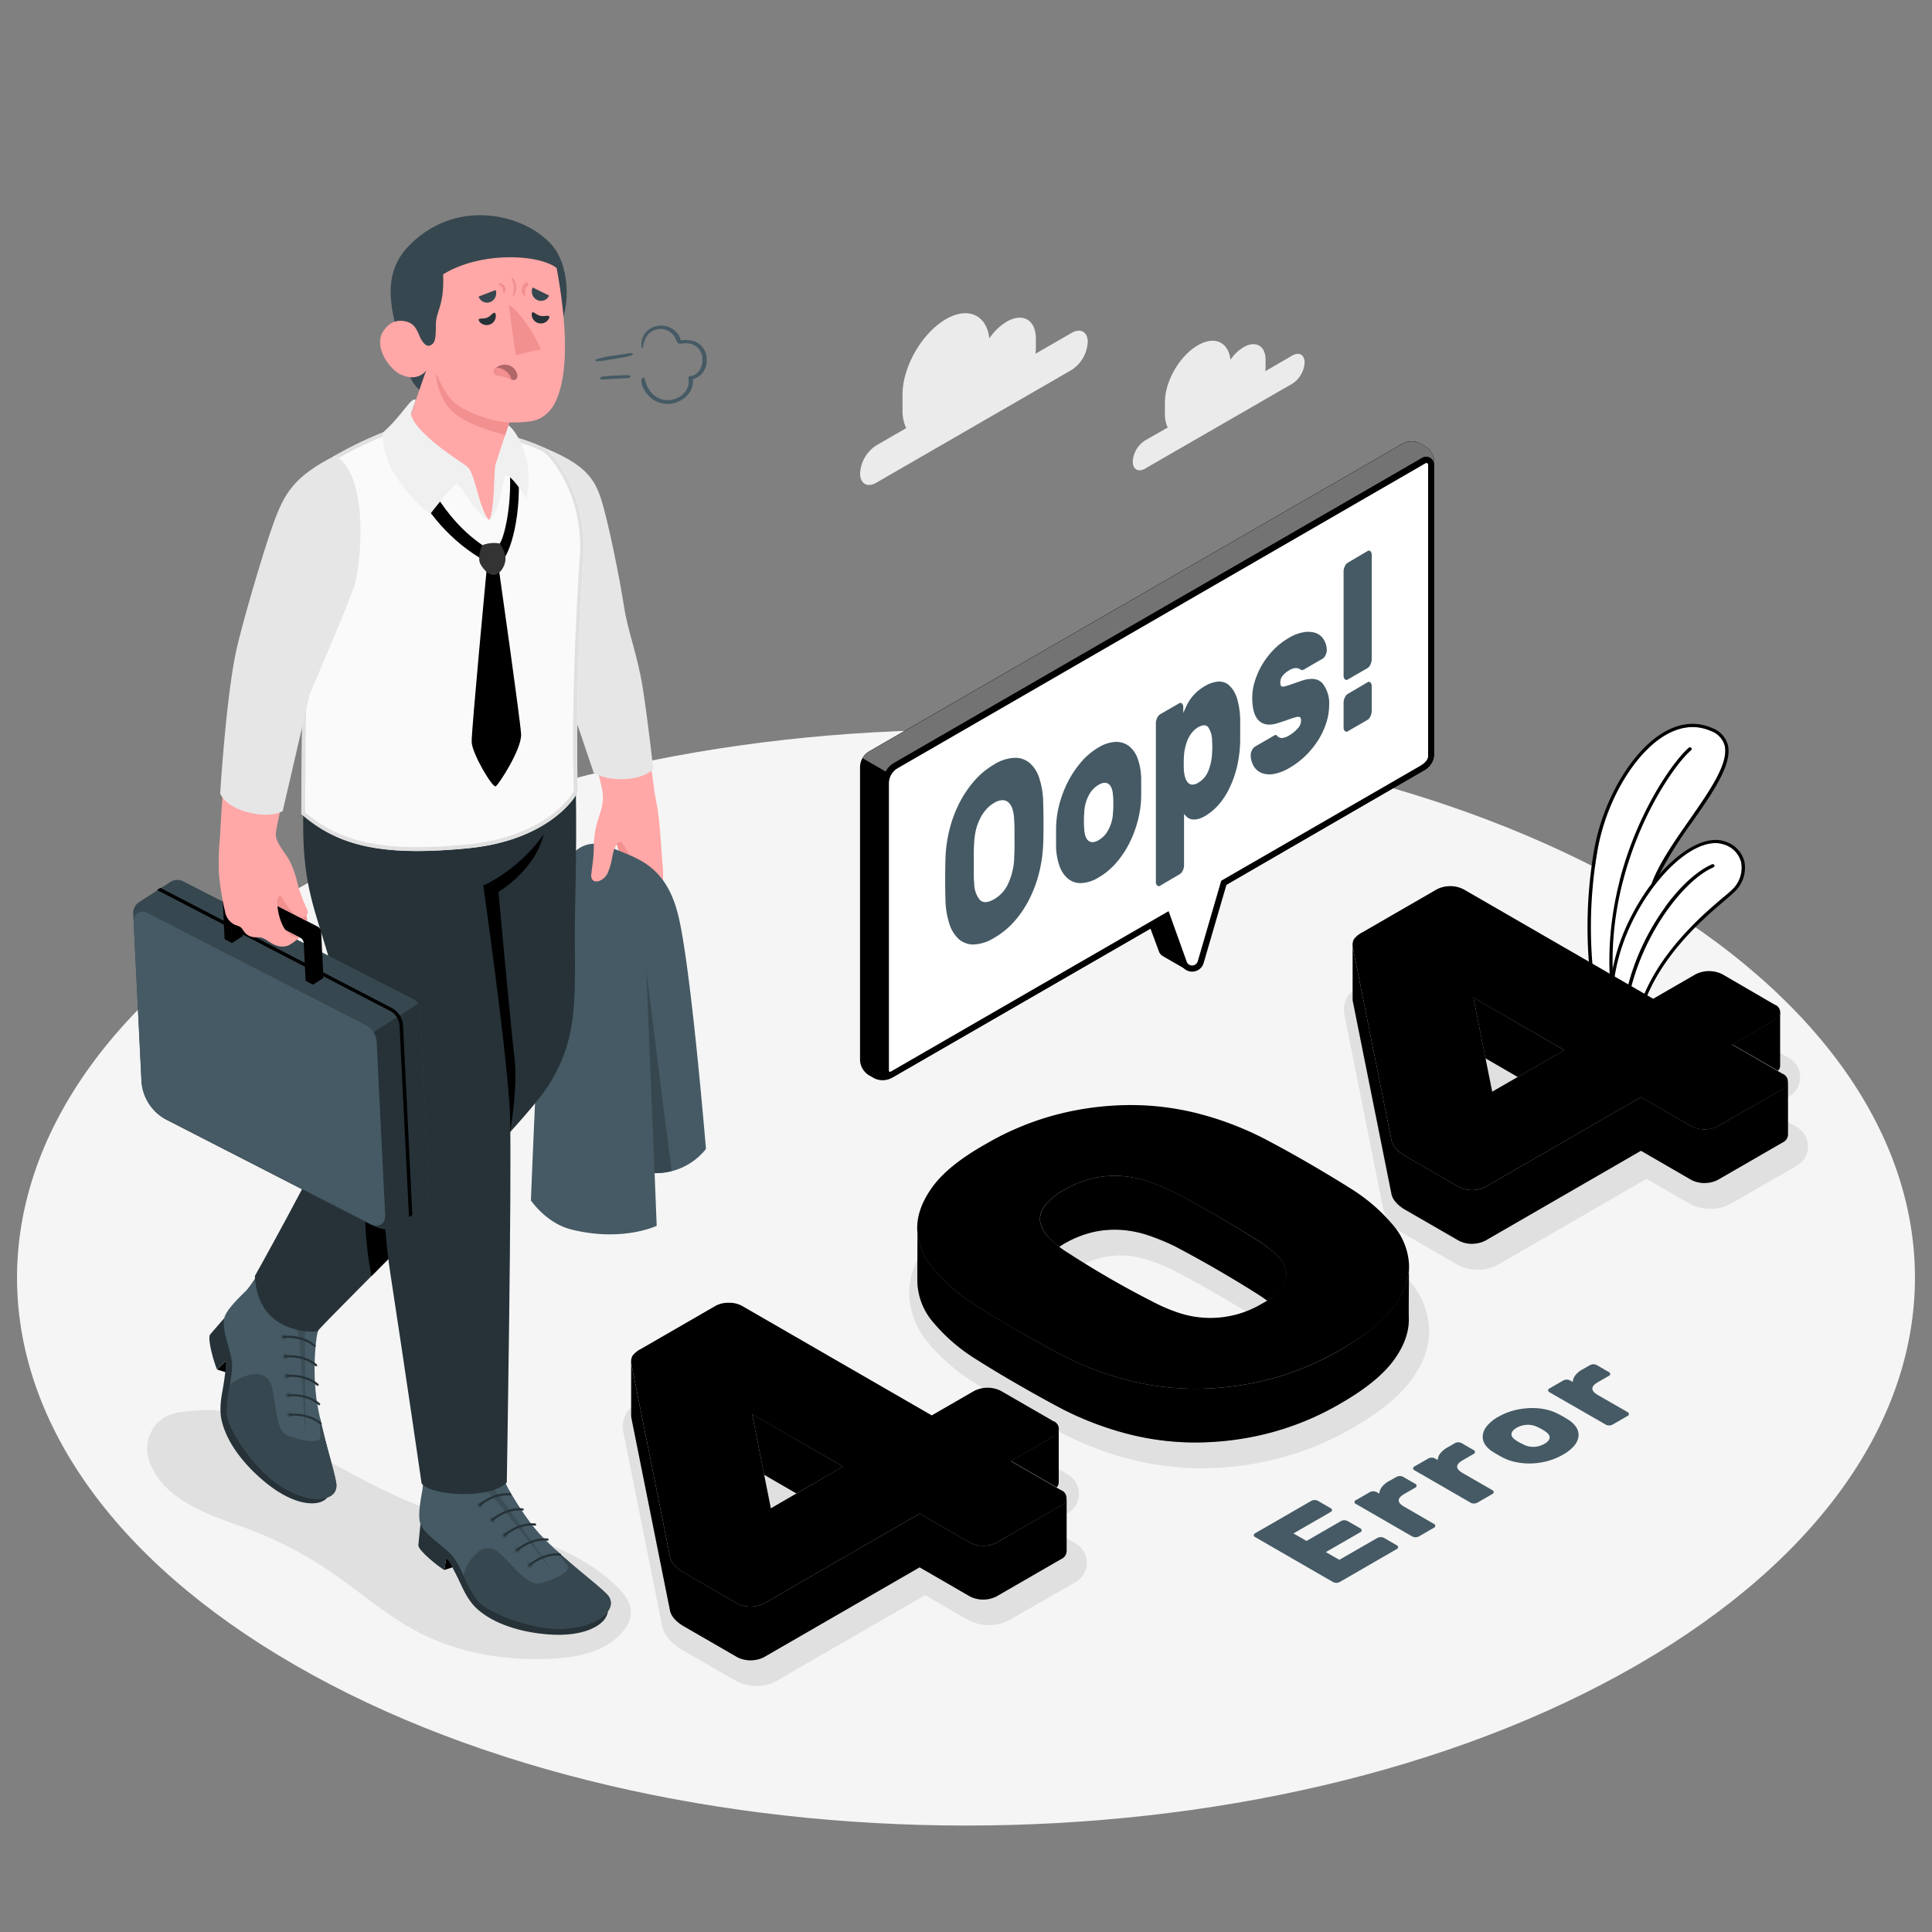 <svg xmlns="http://www.w3.org/2000/svg" viewBox="0 0 500 500"><rect x="0" y="0" width="500" height="500" fill="#808080" stroke="none"/><g id="freepik--Floor--inject-46"><path id="freepik--floor--inject-46" d="M76.34,230.4c-95.91,55.37-95.91,145.15,0,200.52s251.42,55.38,347.32,0,95.91-145.15,0-200.52S172.24,175,76.34,230.4Z" style="fill:#f5f5f5"></path></g><g id="freepik--Plants--inject-46"><g id="freepik--plants--inject-46"><path d="M448.14,230.37c-.5.49-1.3,1.17-2.32,2-6.39,5.44-21.28,18.09-23.16,35.73l-2.06-.53c-.18-19.33,13.45-39.14,22.83-43.15a.43.43,0,0,0,.23-.57.44.44,0,0,0-.57-.23c-9.46,4-23.46,23.44-23.36,43.73l-1.39-.36c-.52-1.76-3.58-14,4.93-30.15a57.11,57.11,0,0,1,4.9-7.71l.09-.1c5.92-7.71,12.93-12.11,17.74-10.54a6.47,6.47,0,0,1,4.61,4.64A7.73,7.73,0,0,1,448.14,230.37Z" style="fill:#fff"></path><path d="M437.19,212.29c-3.85,5.52-7.84,11.23-9.69,16.34a54.62,54.62,0,0,0-5,7.85,52.62,52.62,0,0,0-5.14,14.22c-.78-29.37,15.33-52.4,20.25-56.51a.43.43,0,0,0,.05-.61.44.44,0,0,0-.61-.06c-5.24,4.36-22.91,29.74-20.34,61.43a.07.07,0,0,0,0,.05,34.62,34.62,0,0,0,.64,11.74l-2.43-.74c-.65-2.2-5.71-20.83-1.55-45.51,2.21-13.19,9.85-26,18.17-30.54,3.85-2.08,7.62-2.35,11.21-.79a5.68,5.68,0,0,1,3.56,3.59C447.62,197.34,442.55,204.6,437.19,212.29Z" style="fill:#fff"></path><path d="M451.46,223a7.42,7.42,0,0,0-5.19-5.28c-4.62-1.51-11.07,2-16.83,8.56-.65.75-1.3,1.54-1.94,2.37a54.62,54.62,0,0,0-5,7.85,52.62,52.62,0,0,0-5.14,14.22c-.3,1.51-.5,3-.64,4.3a34.62,34.62,0,0,0,.64,11.74c.12.5.21.78.22.8a.43.43,0,0,0,.21.23l.08,0h0l2.1.54,2.94.75a.33.33,0,0,0,.17,0,.49.49,0,0,0,.19-.07.44.44,0,0,0,.18-.31c1.61-17.55,16.54-30.24,22.92-35.66,1-.87,1.84-1.56,2.36-2.08A8.6,8.6,0,0,0,451.46,223Zm-3.32,7.39c-.5.49-1.3,1.17-2.32,2-6.39,5.44-21.28,18.09-23.16,35.73l-2.06-.53-.87-.22-1.39-.36c-.52-1.76-3.58-14,4.93-30.15a57.11,57.11,0,0,1,4.9-7.71l.09-.1c5.92-7.71,12.93-12.11,17.74-10.54a6.47,6.47,0,0,1,4.61,4.64A7.73,7.73,0,0,1,448.14,230.37Z" style="fill:#000000"></path><path d="M443.43,224.46c-9.38,4-23,23.82-22.83,43.15V268a.42.42,0,0,1-.36.43h-.07l-.18,0a.45.45,0,0,1-.25-.39c0-.19,0-.38,0-.57-.1-20.29,13.9-39.71,23.36-43.73a.44.44,0,0,1,.57.23A.43.43,0,0,1,443.43,224.46Z" style="fill:#000000"></path><path d="M437.9,212.79a105.76,105.76,0,0,0-8.46,13.47c-.44.94-.83,1.85-1.15,2.75,0,0-.4.32-.56.26a.44.44,0,0,1-.26-.56l0-.08c1.85-5.11,5.84-10.82,9.69-16.34,5.36-7.69,10.43-14.95,9.13-19.54a5.68,5.68,0,0,0-3.56-3.59c-3.59-1.56-7.36-1.29-11.21.79-8.32,4.51-16,17.35-18.17,30.54-4.16,24.68.9,43.31,1.55,45.51l2.43.74.76.23a.44.44,0,0,1,.29.55.45.45,0,0,1-.35.3.41.41,0,0,1-.19,0l-.08,0-3.34-1a.44.44,0,0,1-.29-.29c-.06-.19-6.09-19.78-1.65-46.14,2.27-13.43,10.09-26.54,18.62-31.16,4.1-2.22,8.13-2.5,12-.82a6.54,6.54,0,0,1,4,4.14C448.56,197.5,443.39,204.93,437.9,212.79Z" style="fill:#000000"></path><path d="M437.61,194.19c-4.92,4.11-21,27.14-20.25,56.51,0,1.38.11,2.78.22,4.18a.43.43,0,0,1-.36.47h0a.44.44,0,0,1-.46-.36.07.07,0,0,1,0-.05c-2.57-31.69,15.1-57.07,20.34-61.43a.44.44,0,0,1,.61.06A.43.43,0,0,1,437.61,194.19Z" style="fill:#000000"></path></g></g><g id="freepik--Clouds--inject-46"><g id="freepik--clouds--inject-46"><path d="M277.34,86.15,268,91.54c0-.42.08-.83.08-1.24V87.6c0-4.81-3.38-6.76-7.55-4.35a14.59,14.59,0,0,0-4.49,4.32c-.68-6-5.43-8.3-11.19-5-6.23,3.59-11.28,12.34-11.28,19.54v4a10.72,10.72,0,0,0,.95,4.69l-7.74,4.47a9.22,9.22,0,0,0-4.19,7.24c0,2.67,1.87,3.75,4.19,2.42l50.55-29.19a9.22,9.22,0,0,0,4.18-7.24C281.52,85.9,279.65,84.82,277.34,86.15Z" style="fill:#ebebeb"></path><path d="M334.47,92l-7,4.06c0-.31.06-.62.06-.93v-2c0-3.63-2.55-5.1-5.69-3.28a10.94,10.94,0,0,0-3.4,3.26c-.51-4.57-4.09-6.27-8.44-3.75-4.7,2.71-8.52,9.31-8.52,14.74v3a7.9,7.9,0,0,0,.73,3.54L296.32,114a6.94,6.94,0,0,0-3.16,5.46c0,2,1.41,2.83,3.16,1.83l38.15-22a7,7,0,0,0,3.16-5.47C337.63,91.79,336.21,91,334.47,92Z" style="fill:#ebebeb"></path></g></g><g id="freepik--Shadows--inject-46"><g id="freepik--Shadow--inject-46"><path d="M278,399.25l-7.48-4.32,5.44-3.14a5.78,5.78,0,0,0,0-10.4l-13.54-7.82a11.4,11.4,0,0,0-10.61,0l-9.14,5.28-47.22-27.27a10.62,10.62,0,0,0-5.3-1.31,10.5,10.5,0,0,0-5.31,1.31l-19.3,11.15a9.57,9.57,0,0,0-3.46,3,6.88,6.88,0,0,0-.74,5l10,50c.58,2.51,2.46,4.7,5.59,6.51L190.44,435a10.4,10.4,0,0,0,5.29,1.31h0A10.41,10.41,0,0,0,201,435l38.41-22.17,11.18,6.45a11.44,11.44,0,0,0,10.61,0L278,409.65a5.77,5.77,0,0,0,0-10.4Zm-74.38,2.14-2.24-11.26,10.87,6.28Z" style="fill:#e0e0e0"></path><path id="freepik--shadow--inject-46" d="M63.29,395.35A101,101,0,0,1,85.2,406.53C92.86,411.71,99.87,418,108,422.27c10.62,5.59,22.84,7.61,34.8,7,6.77-.33,14.14-1.81,18.5-7.15a8.09,8.09,0,0,0,2-4.81c0-2.6-1.73-4.84-3.57-6.64C150,401.13,136.25,397.19,123,394.1s-21.18-6.93-34.17-13.87c-5.56-3-11-6.17-16.64-9l-.14-.07a87.46,87.46,0,0,0-8.51-4.08c-3.83-1.41-7-2.44-11.24-2.12s-9,.25-11.92,3.68a9.83,9.83,0,0,0-1.32,10.54C43.18,388.68,54.43,392.12,63.29,395.35Z" style="fill:#e0e0e0"></path><path d="M353.19,321.45c-3.39-2.15-7.13-4.41-11.13-6.72s-8-4.49-11.91-6.57a85.79,85.79,0,0,0-16.56-6.41,74.13,74.13,0,0,0-18.77-2.6H294a81.17,81.17,0,0,0-19,2.36,77.2,77.2,0,0,0-20.28,8.29c-6.89,4-11.74,8-14.81,12.17-3.21,4.41-4.76,8.87-4.61,13.27a20.66,20.66,0,0,0,5.13,12.52,49.77,49.77,0,0,0,11.48,9.92c3.5,2.22,7.33,4.53,11.38,6.87s8,4.5,11.65,6.43a86.38,86.38,0,0,0,16.57,6.4,73.55,73.55,0,0,0,18.76,2.6h.88a80.89,80.89,0,0,0,19-2.36,77.06,77.06,0,0,0,20.28-8.29c6.9-4,11.75-8,14.81-12.17,3.22-4.4,4.77-8.87,4.61-13.27a20.63,20.63,0,0,0-5.13-12.52A50.13,50.13,0,0,0,353.19,321.45Zm-23,26.48c-.35.53-1.32,1.64-4,3.18a22.86,22.86,0,0,1-6.48,2.62,23.44,23.44,0,0,1-4.94.55c-.44,0-.88,0-1.32,0a23.29,23.29,0,0,1-6-1.18,42.08,42.08,0,0,1-6.2-2.7,234.83,234.83,0,0,1-21.2-12.25,22.35,22.35,0,0,1-4.28-3.33,5.08,5.08,0,0,1-1.41-2.25c0-.12-.11-.51.43-1.34.35-.52,1.32-1.63,4-3.18a22.53,22.53,0,0,1,6.48-2.61,22.17,22.17,0,0,1,4.72-.53c.49,0,1,0,1.43.05a24.16,24.16,0,0,1,6,1.22,51.84,51.84,0,0,1,6.31,2.61C311,332.57,318.15,336.69,325,341a26.32,26.32,0,0,1,4.41,3.37,4.29,4.29,0,0,1,1.33,2.07C330.72,346.59,330.8,347,330.21,347.93Z" style="fill:#e0e0e0"></path><path d="M464.66,291.47l-7.48-4.32,5.44-3.14a5.78,5.78,0,0,0,0-10.4l-13.55-7.82a11.4,11.4,0,0,0-10.61,0l-9.14,5.27L382.1,243.8a11.4,11.4,0,0,0-10.61,0L352.2,254.94a9.53,9.53,0,0,0-3.47,3,6.86,6.86,0,0,0-.74,5l10,50c.58,2.51,2.46,4.7,5.59,6.51l13.55,7.82a10.4,10.4,0,0,0,5.29,1.31h0a10.41,10.41,0,0,0,5.3-1.31l38.41-22.18,11.18,6.46a11.4,11.4,0,0,0,10.61,0l16.73-9.66a5.77,5.77,0,0,0,0-10.4Zm-74.38,2.13L388,282.35l10.87,6.27Z" style="fill:#e0e0e0"></path></g></g><g id="freepik--Text--inject-46"><g id="freepik--text--inject-46"><path d="M356.49,398a2,2,0,0,1,1.69,0l3.31,1.92a.54.54,0,0,1,.34.48.57.57,0,0,1-.34.49l-14.8,8.55a1.89,1.89,0,0,1-1.69,0l-20.18-11.65a.6.6,0,0,1-.35-.49.61.61,0,0,1,.35-.49l14.56-8.4a1.86,1.86,0,0,1,1.68,0l3.31,1.91a.58.58,0,0,1,.35.49.59.59,0,0,1-.35.49l-9.62,5.55,3.38,1.95,8.93-5.16a1.89,1.89,0,0,1,1.69,0l3.31,1.91a.57.57,0,0,1,.34.49.58.58,0,0,1-.34.49l-8.94,5.15,3.5,2Z" style="fill:#455a64"></path><path d="M361.43,382.2a1.89,1.89,0,0,1,1.69,0l3.15,1.82a.57.57,0,0,1,.34.49.58.58,0,0,1-.34.49l-2.84,1.64c-1.92,1.1-1.92,2.21,0,3.31l7.68,4.44a.58.58,0,0,1,.35.49.59.59,0,0,1-.35.49l-3.93,2.27a1.89,1.89,0,0,1-1.69,0l-14.56-8.41a.52.52,0,0,1,0-1l3.63-2.09a1.86,1.86,0,0,1,1.68,0l.72.41a3.17,3.17,0,0,1,.61-1.65,6.12,6.12,0,0,1,2-1.65Z" style="fill:#455a64"></path><path d="M376.55,373.47a1.68,1.68,0,0,1,.84-.2,1.72,1.72,0,0,1,.85.2l3.15,1.82a.57.57,0,0,1,.34.49.58.58,0,0,1-.34.49l-2.84,1.64q-2.88,1.65,0,3.32l7.68,4.43a.55.55,0,0,1,.34.49.58.58,0,0,1-.34.49l-3.93,2.27a1.89,1.89,0,0,1-1.69,0l-14.56-8.41a.56.56,0,0,1-.34-.48.57.57,0,0,1,.34-.49l3.63-2.09a1.66,1.66,0,0,1,.84-.2,1.68,1.68,0,0,1,.84.2l.72.41a3.17,3.17,0,0,1,.61-1.65,6.12,6.12,0,0,1,2-1.65Z" style="fill:#455a64"></path><path d="M403.41,366c.34.17.75.39,1.24.67s.87.52,1.17.72a6.46,6.46,0,0,1,2.12,2,3.69,3.69,0,0,1,.58,2.31,4.55,4.55,0,0,1-1.09,2.42,10.49,10.49,0,0,1-2.89,2.32,16.83,16.83,0,0,1-4,1.67,18.48,18.48,0,0,1-4.18.63,17.15,17.15,0,0,1-4-.34,13,13,0,0,1-3.5-1.22c-.33-.17-.74-.4-1.23-.68s-.88-.52-1.17-.71a6.29,6.29,0,0,1-2.16-2,3.71,3.71,0,0,1-.56-2.33,4.68,4.68,0,0,1,1.1-2.43,9.77,9.77,0,0,1,2.87-2.33,16.31,16.31,0,0,1,4-1.66,19.41,19.41,0,0,1,4.22-.63,16.51,16.51,0,0,1,4,.33A12.92,12.92,0,0,1,403.41,366Zm-9.12,7.86a5.68,5.68,0,0,0,2.72.58,5.82,5.82,0,0,0,2.69-.78c.83-.48,1.28-1,1.34-1.55s-.27-1.07-1-1.57a10.32,10.32,0,0,0-1-.65,12,12,0,0,0-1.13-.57,5.5,5.5,0,0,0-2.71-.58,5.77,5.77,0,0,0-2.69.77c-.83.49-1.28,1-1.34,1.56s.27,1.07,1,1.57a8.79,8.79,0,0,0,1,.64A10.06,10.06,0,0,0,394.29,373.83Z" style="fill:#455a64"></path><path d="M411.53,353.27a1.89,1.89,0,0,1,1.69,0l3.16,1.82a.58.58,0,0,1,.34.49.57.57,0,0,1-.34.49l-2.85,1.64q-2.86,1.65,0,3.32l7.69,4.43a.58.58,0,0,1,.34.49.57.57,0,0,1-.34.49l-3.94,2.27a1.68,1.68,0,0,1-.84.2,1.66,1.66,0,0,1-.84-.2L401,360.31a.59.59,0,0,1-.35-.49.58.58,0,0,1,.35-.49l3.62-2.09a1.89,1.89,0,0,1,1.69,0l.72.41a3.09,3.09,0,0,1,.61-1.65,6,6,0,0,1,2-1.65Z" style="fill:#455a64"></path></g></g><g id="freepik--Numbers--inject-46"><g id="freepik--404--inject-46"><g id="freepik--404--inject-46"><path d="M274.64,389.58l-16.74,9.66a7.65,7.65,0,0,1-6.89,0l-13-7.52L197.71,415a7.77,7.77,0,0,1-6.91,0l-13.54-7.83q-3.33-1.9-3.84-4.13l-10-49.88a4.75,4.75,0,0,1-.07-.89c0,1,0,13.41,0,14a5.5,5.5,0,0,0,.07.77l10,49.88q.51,2.22,3.84,4.13l13.54,7.82a7.69,7.69,0,0,0,6.91,0L238,405.62l13,7.52a7.65,7.65,0,0,0,6.89,0l16.74-9.66a2.34,2.34,0,0,0,1.41-2v-13.9A2.35,2.35,0,0,1,274.64,389.58Z" style="fill:#000000"></path><path d="M274,383.63v-13.9a2.38,2.38,0,0,1-1.41,2l-11,6.34,11.87,6.85A2,2,0,0,0,274,383.63Z" style="fill:#000000"></path><polygon points="197.78 381.67 206.11 386.5 218.16 379.55 194.64 365.96 197.77 381.67 197.78 381.67" style="fill:#000000"></polygon><polygon points="197.78 381.67 206.11 386.5 218.16 379.55 194.64 365.96 197.77 381.67 197.78 381.67" style="opacity:0.35"></polygon><path d="M274,383.63v-13.9a2.38,2.38,0,0,1-1.41,2l-11,6.34,11.87,6.85A2,2,0,0,0,274,383.63Z" style="opacity:0.2"></path><path d="M274.64,389.58l-16.74,9.66a6.7,6.7,0,0,1-3.45.82V414a6.7,6.7,0,0,0,3.45-.82l16.74-9.66a2.34,2.34,0,0,0,1.41-2v-13.9A2.35,2.35,0,0,1,274.64,389.58Z" style="opacity:0.2"></path><path d="M173.42,403l-10-49.88a4.75,4.75,0,0,1-.07-.89c0,1,0,13.41,0,14a5.5,5.5,0,0,0,.07.77l10,49.88a3.57,3.57,0,0,0,.31.84v-13.9A3.57,3.57,0,0,1,173.42,403Z" style="opacity:0.25"></path><path d="M194.26,415.78a7,7,0,0,1-3.46-.81l-13.54-7.83a8.18,8.18,0,0,1-3.53-3.29v13.9a8.18,8.18,0,0,0,3.53,3.29l13.54,7.82a6.87,6.87,0,0,0,3.46.82,1.63,1.63,0,0,0,.38,0v-13.9A1.63,1.63,0,0,1,194.26,415.78Z" style="opacity:0.35"></path><path d="M197.71,415a6.48,6.48,0,0,1-3.07.78v13.9a6.37,6.37,0,0,0,3.07-.79L238,405.62v-13.9Z" style="opacity:0.2"></path><path d="M251,399.24l-13-7.52v13.9l13,7.52a6.64,6.64,0,0,0,3.44.82v-13.9A6.64,6.64,0,0,1,251,399.24Z" style="opacity:0.35"></path><path d="M257.9,399.24a7.67,7.67,0,0,1-6.9,0l-13-7.52L197.71,415a7.75,7.75,0,0,1-6.9,0l-13.55-7.82q-3.31-1.92-3.83-4.13l-10-49.88a3.24,3.24,0,0,1,.25-2.29,6.43,6.43,0,0,1,2.18-1.77l19.29-11.14a6.84,6.84,0,0,1,3.46-.81,6.76,6.76,0,0,1,3.44.81l49.08,28.33,11-6.34a7.67,7.67,0,0,1,6.9,0l13.55,7.82a2.11,2.11,0,0,1,0,4l-11,6.35,13,7.52a2.12,2.12,0,0,1,0,4Zm-39.75-19.7L194.64,366l4.86,24.35Z" style="fill:#000000"></path><path d="M364.62,327.87c-.06,3.35-1.38,6.77-3.92,10.25q-4.08,5.61-13.67,11.14a73.29,73.29,0,0,1-19.3,7.9,76.17,76.17,0,0,1-19,2.25,69.93,69.93,0,0,1-17.82-2.47,81.64,81.64,0,0,1-15.86-6.13c-3.66-1.92-7.48-4-11.5-6.35s-7.75-4.56-11.24-6.78a45.68,45.68,0,0,1-10.6-9.15,16.84,16.84,0,0,1-4.28-10.29c.07,2.2-.09,11.46,0,13.9a16.84,16.84,0,0,0,4.28,10.29,45.68,45.68,0,0,0,10.6,9.15q5.23,3.33,11.24,6.78c4,2.31,7.84,4.43,11.5,6.36a82.27,82.27,0,0,0,15.86,6.12,69.93,69.93,0,0,0,17.82,2.47,76.17,76.17,0,0,0,19-2.25,73.29,73.29,0,0,0,19.3-7.9q9.6-5.54,13.67-11.14c2.73-3.73,4-7.39,3.9-10.95C364.53,339,364.66,331,364.62,327.87Z" style="fill:#000000"></path><path d="M312.16,359.34c-1.14,0-2.28.09-3.41.07a69.93,69.93,0,0,1-17.82-2.47,81.64,81.64,0,0,1-15.86-6.13c-3.66-1.92-7.48-4-11.5-6.35s-7.75-4.56-11.24-6.78a45.68,45.68,0,0,1-10.6-9.15,16.84,16.84,0,0,1-4.28-10.29c.07,2.2-.09,11.46,0,13.9a16.84,16.84,0,0,0,4.28,10.29,45.68,45.68,0,0,0,10.6,9.15q5.23,3.33,11.24,6.78c4,2.31,7.84,4.43,11.5,6.36a82.27,82.27,0,0,0,15.86,6.12,69.93,69.93,0,0,0,17.82,2.47c1.13,0,2.27,0,3.41-.07Z" style="opacity:0.35"></path><path d="M364.62,327.87c-.06,3.35-1.38,6.77-3.92,10.25q-4.08,5.61-13.67,11.14a73.29,73.29,0,0,1-19.3,7.9,77.69,77.69,0,0,1-15.56,2.18v13.9a78.42,78.42,0,0,0,15.56-2.18,73.29,73.29,0,0,0,19.3-7.9q9.6-5.54,13.67-11.14c2.73-3.73,4-7.39,3.9-10.95C364.53,339,364.66,331,364.62,327.87Z" style="opacity:0.2"></path><path d="M271.63,320.49a21.85,21.85,0,0,0,2.49,2.19c.43-.28.86-.56,1.34-.84a27,27,0,0,1,7.54-3,25.21,25.21,0,0,1,7.23-.54,28.07,28.07,0,0,1,6.91,1.39A60,60,0,0,1,304,322.5q11.11,5.85,21.47,12.41c.9.56,1.73,1.14,2.49,1.7a13,13,0,0,0,3.89-3.51,5.66,5.66,0,0,0,1-4.21,7.84,7.84,0,0,0-2.36-4,29.56,29.56,0,0,0-5.05-3.86Q315.07,314.43,304,308.6a60,60,0,0,0-6.83-2.84,28.07,28.07,0,0,0-6.91-1.39,24.87,24.87,0,0,0-7.23.55,26.61,26.61,0,0,0-7.54,3,15.46,15.46,0,0,0-5.23,4.35,5.38,5.38,0,0,0-1,4.17A8.9,8.9,0,0,0,271.63,320.49Z" style="fill:#000000"></path><path d="M271.63,320.49a21.85,21.85,0,0,0,2.49,2.19c.43-.28.86-.56,1.34-.84a27,27,0,0,1,7.54-3,25.21,25.21,0,0,1,7.23-.54,28.07,28.07,0,0,1,6.91,1.39A60,60,0,0,1,304,322.5q11.11,5.85,21.47,12.41c.9.56,1.73,1.14,2.49,1.7a13,13,0,0,0,3.89-3.51,5.66,5.66,0,0,0,1-4.21,7.84,7.84,0,0,0-2.36-4,29.56,29.56,0,0,0-5.05-3.86Q315.07,314.43,304,308.6a60,60,0,0,0-6.83-2.84,28.07,28.07,0,0,0-6.91-1.39,24.87,24.87,0,0,0-7.23.55,26.61,26.61,0,0,0-7.54,3,15.46,15.46,0,0,0-5.23,4.35,5.38,5.38,0,0,0-1,4.17A8.9,8.9,0,0,0,271.63,320.49Z" style="opacity:0.35"></path><path d="M255,296.14a73,73,0,0,1,19.3-7.9,76.62,76.62,0,0,1,19-2.25,70.39,70.39,0,0,1,17.83,2.47A82.19,82.19,0,0,1,327,294.59q5.75,3,11.76,6.49t11,6.64a45.88,45.88,0,0,1,10.6,9.15,17,17,0,0,1,4.29,10.29q.19,5.35-3.9,11T347,349.26a73.29,73.29,0,0,1-19.3,7.9,76.62,76.62,0,0,1-19,2.25,69.89,69.89,0,0,1-17.83-2.48,81.52,81.52,0,0,1-15.85-6.12q-5.49-2.88-11.5-6.34t-11.25-6.79a46.12,46.12,0,0,1-10.6-9.15,17,17,0,0,1-4.29-10.3q-.18-5.34,3.9-11T255,296.14ZM325.44,321q-10.37-6.56-21.47-12.39a58.5,58.5,0,0,0-6.84-2.85,28.39,28.39,0,0,0-6.9-1.4,25.21,25.21,0,0,0-7.23.56,26.61,26.61,0,0,0-7.54,3,15.46,15.46,0,0,0-5.23,4.35,5.33,5.33,0,0,0-1,4.17,8.56,8.56,0,0,0,2.36,4,26.42,26.42,0,0,0,5,3.91,237.87,237.87,0,0,0,21.47,12.39,45.16,45.16,0,0,0,6.71,2.92,26,26,0,0,0,21.78-2.25,15.31,15.31,0,0,0,5.24-4.36,5.65,5.65,0,0,0,1-4.2,7.75,7.75,0,0,0-2.37-4A29.09,29.09,0,0,0,325.44,321Z" style="fill:#000000"></path><path d="M461.32,281.8l-16.74,9.66a7.65,7.65,0,0,1-6.89,0l-13-7.53-40.26,23.25a7.67,7.67,0,0,1-6.9,0l-13.55-7.82c-2.22-1.27-3.49-2.65-3.84-4.13l-10-49.88a4.82,4.82,0,0,1-.07-.89c0,1,0,13.41,0,14a5.64,5.64,0,0,0,.07.77l10,49.87c.35,1.49,1.62,2.86,3.84,4.14l13.55,7.82a7.67,7.67,0,0,0,6.9,0l40.26-23.25,13,7.53a7.65,7.65,0,0,0,6.89,0l16.74-9.66a2.34,2.34,0,0,0,1.41-2V279.8A2.35,2.35,0,0,1,461.32,281.8Z" style="fill:#000000"></path><path d="M460.69,275.84v-13.9a2.38,2.38,0,0,1-1.41,2l-11,6.34,11.87,6.84A1.92,1.92,0,0,0,460.69,275.84Z" style="fill:#000000"></path><polygon points="384.46 273.89 392.79 278.72 404.84 271.77 381.32 258.18 384.45 273.89 384.46 273.89" style="fill:#000000"></polygon><polygon points="384.46 273.89 392.79 278.72 404.84 271.77 381.32 258.18 384.45 273.89 384.46 273.89" style="opacity:0.35"></polygon><path d="M460.69,275.84v-13.9a2.38,2.38,0,0,1-1.41,2l-11,6.34,11.87,6.84A1.92,1.92,0,0,0,460.69,275.84Z" style="opacity:0.2"></path><path d="M461.32,281.8l-16.74,9.66a6.7,6.7,0,0,1-3.45.82v13.9a6.7,6.7,0,0,0,3.45-.82l16.74-9.66a2.34,2.34,0,0,0,1.41-2V279.8A2.35,2.35,0,0,1,461.32,281.8Z" style="opacity:0.2"></path><path d="M360.1,295.23l-10-49.88a4.82,4.82,0,0,1-.07-.89c0,1,0,13.41,0,14a5.64,5.64,0,0,0,.07.77l10,49.87a3.15,3.15,0,0,0,.32.85v-13.9A3.22,3.22,0,0,1,360.1,295.23Z" style="opacity:0.25"></path><path d="M380.94,308a6.83,6.83,0,0,1-3.45-.82l-13.55-7.82a8.09,8.09,0,0,1-3.52-3.29V310a8.09,8.09,0,0,0,3.52,3.29l13.55,7.82a6.83,6.83,0,0,0,3.45.82,1.63,1.63,0,0,0,.38,0V308A1.63,1.63,0,0,1,380.94,308Z" style="opacity:0.35"></path><path d="M384.39,307.18a6.34,6.34,0,0,1-3.07.79v13.9a6.34,6.34,0,0,0,3.07-.79l40.26-23.25v-13.9Z" style="opacity:0.2"></path><path d="M437.69,291.46l-13-7.53v13.9l13,7.53a6.64,6.64,0,0,0,3.44.82v-13.9A6.64,6.64,0,0,1,437.69,291.46Z" style="opacity:0.35"></path><path d="M444.59,291.46a6.74,6.74,0,0,1-3.46.81,6.83,6.83,0,0,1-3.45-.81l-13-7.52-40.26,23.24a7.75,7.75,0,0,1-6.9,0l-13.55-7.82q-3.31-1.92-3.83-4.13l-10-49.88a3.29,3.29,0,0,1,.25-2.29,6.43,6.43,0,0,1,2.18-1.77l19.29-11.14a7.69,7.69,0,0,1,6.91,0l49.07,28.33,11-6.35a7.75,7.75,0,0,1,6.9,0L459.28,260a2.11,2.11,0,0,1,0,4l-11,6.35,13,7.52a2.12,2.12,0,0,1,0,4Zm-39.75-19.7-23.52-13.57,4.86,24.34Z" style="fill:#000000"></path></g></g></g><g id="freepik--speech-bubble--inject-46"><g id="freepik--speech-bubble--inject-46"><g id="freepik--speech-bubble--inject-46"><path d="M311.25,222.46c.87-4.06-15.7,5.51-16.57,9.57L300,246.4a2.29,2.29,0,0,0,.9,1c1.17.72,5.49,3.16,5.86,3.39a2.32,2.32,0,0,0,3.42-1.27l6.92-23.73C317.54,223.84,311.25,222.46,311.25,222.46Z" style="fill:#000000"></path><path d="M311.25,222.46c.87-4.06-15.7,5.51-16.57,9.57L300,246.4a2.29,2.29,0,0,0,.9,1c1.17.72,5.49,3.16,5.86,3.39a2.32,2.32,0,0,0,3.42-1.27l6.92-23.73C317.54,223.84,311.25,222.46,311.25,222.46Z" style="opacity:0.25"></path><path d="M363.08,114.76,224.81,194.53a4.91,4.91,0,0,0-2.23,3.85v76a4.91,4.91,0,0,0,2.23,3.85l1.39.79a4.91,4.91,0,0,0,4.45,0l138.28-79.86a4.92,4.92,0,0,0,2.22-3.86V119.39a4.9,4.9,0,0,0-2.22-3.85l-1.39-.79A4.94,4.94,0,0,0,363.08,114.76Z" style="fill:#000000"></path><path d="M363.08,114.76,224.81,194.53a4.91,4.91,0,0,0-2.23,3.85v76a4.91,4.91,0,0,0,2.23,3.85l1.39.79a4.91,4.91,0,0,0,4.45,0l138.28-79.86a4.92,4.92,0,0,0,2.22-3.86V119.39a4.9,4.9,0,0,0-2.22-3.85l-1.39-.79A4.94,4.94,0,0,0,363.08,114.76Z" style="opacity:0.25"></path><path d="M371.16,119.39v.87a2.06,2.06,0,0,0-3.09-1.77L231.49,197.4a5.92,5.92,0,0,0-2.24,2.23l0,.07-6-3.47a4.58,4.58,0,0,1,1.6-1.69l138.27-79.78a5,5,0,0,1,4.45,0l1.39.79A4.92,4.92,0,0,1,371.16,119.39Z" style="fill:#000000"></path><path d="M371.16,119.39v.87a2.06,2.06,0,0,0-3.09-1.77L231.49,197.4a5.92,5.92,0,0,0-2.24,2.23l0,.07-6-3.47a4.58,4.58,0,0,1,1.6-1.69l138.27-79.78a5,5,0,0,1,4.45,0l1.39.79A4.92,4.92,0,0,1,371.16,119.39Z" style="fill:#fff;opacity:0.45"></path><path d="M369.1,119a1.23,1.23,0,0,0-.62.17L231.89,198.09a5.32,5.32,0,0,0-2.66,4.6v74.08c0,.42.09,1.4.9,1.4a2,2,0,0,0,1-.32L302,236.93l4.43,12.29a2.31,2.31,0,0,0,4.31-.22l6-20.58,51-29.44c1.85-1.06,2.67-2.14,2.67-3.49V120.26A1.25,1.25,0,0,0,369.1,119Z" style="fill:#fff"></path><path d="M230.13,279c-1,0-1.69-.86-1.69-2.19V202.69a6.14,6.14,0,0,1,3.05-5.29l136.59-78.9a2,2,0,0,1,1-.28,2.05,2.05,0,0,1,2,2v75.23c0,2.16-1.76,3.42-3.07,4.18L317.4,229l-5.91,20.27a3.1,3.1,0,0,1-5.81.32l-4.13-11.44L231.5,278.54A2.74,2.74,0,0,1,230.13,279Zm139-159.15a.49.49,0,0,0-.23.06l-136.58,78.9a4.54,4.54,0,0,0-2.27,3.92v74.08a1.1,1.1,0,0,0,.13.62,2,2,0,0,0,.56-.22l71.69-41.4L307.16,249a1.48,1.48,0,0,0,1.44.86,1.51,1.51,0,0,0,1.37-1.05l6.08-20.87.27-.16,51-29.44c2-1.15,2.28-2.06,2.28-2.8V120.26A.46.46,0,0,0,369.1,119.81Z" style="fill:#000000"></path></g><path d="M244.69,222a35.25,35.25,0,0,1,1-7.15,32.53,32.53,0,0,1,2.47-6.79,28.7,28.7,0,0,1,3.89-5.86,20.57,20.57,0,0,1,5.28-4.39,10.77,10.77,0,0,1,5.27-1.69,5.79,5.79,0,0,1,3.9,1.36,8.56,8.56,0,0,1,2.47,3.93,21.13,21.13,0,0,1,1,6c.06,1.76.09,3.61.09,5.57s0,3.79-.09,5.53a35.45,35.45,0,0,1-1,7.15,32.35,32.35,0,0,1-2.47,6.81,27.19,27.19,0,0,1-3.9,5.88,20.59,20.59,0,0,1-5.27,4.34,10.85,10.85,0,0,1-5.28,1.74,5.7,5.7,0,0,1-3.89-1.37,8.86,8.86,0,0,1-2.47-4,21.26,21.26,0,0,1-1-6c-.05-1.67-.08-3.48-.08-5.43S244.64,223.8,244.69,222Zm17.77.52c0-.76.06-1.61.09-2.54s0-1.87,0-2.83,0-1.87,0-2.75-.06-1.66-.09-2.35a10.64,10.64,0,0,0-.42-2.62,4,4,0,0,0-1-1.72,2.29,2.29,0,0,0-1.56-.63,4.35,4.35,0,0,0-2.19.71,8.29,8.29,0,0,0-2.18,1.82,11,11,0,0,0-1.56,2.43,13.68,13.68,0,0,0-1,2.83,18.75,18.75,0,0,0-.43,3.12c-.05.73-.09,1.55-.1,2.45s0,1.83,0,2.79,0,1.89,0,2.79,0,1.72.1,2.44a6.93,6.93,0,0,0,1.4,4.36q1.23,1.35,3.74-.1a8.82,8.82,0,0,0,3.73-4.21A17.3,17.3,0,0,0,262.46,222.5Z" style="fill:#455a64"></path><path d="M295.34,201.53c0,.6,0,1.4,0,2.37s0,1.79,0,2.43a27.25,27.25,0,0,1-.89,6.12,29,29,0,0,1-2.23,5.87,24.18,24.18,0,0,1-3.42,5.06,17.92,17.92,0,0,1-4.47,3.7,9.46,9.46,0,0,1-4.48,1.46,5.07,5.07,0,0,1-3.42-1.11,7.45,7.45,0,0,1-2.22-3.29,15.92,15.92,0,0,1-.9-5.1c0-.61,0-1.4,0-2.38s0-1.78,0-2.42a26,26,0,0,1,.85-6.1,28.8,28.8,0,0,1,2.25-5.88,26.06,26.06,0,0,1,3.44-5.1,17.54,17.54,0,0,1,4.48-3.74A9.21,9.21,0,0,1,288.8,192a5.41,5.41,0,0,1,3.44,1.13,7.29,7.29,0,0,1,2.23,3.3A16.55,16.55,0,0,1,295.34,201.53Zm-14.74,13c.08,1.54.45,2.56,1.11,3.07s1.54.45,2.62-.17a6.72,6.72,0,0,0,2.61-2.85,10.43,10.43,0,0,0,1.11-4.35c.05-.65.08-1.37.08-2.16s0-1.48-.08-2.08q-.12-2.29-1.11-3.06c-.66-.51-1.53-.46-2.61.17a6.84,6.84,0,0,0-2.62,2.84,10.52,10.52,0,0,0-1.11,4.36c-.05.65-.08,1.37-.08,2.16S280.55,213.93,280.6,214.52Z" style="fill:#455a64"></path><path d="M311.86,211.19a6.36,6.36,0,0,1-2.07.82,3.71,3.71,0,0,1-1.54,0,2.8,2.8,0,0,1-1.09-.59,4.41,4.41,0,0,1-.73-.79v13.28a3.3,3.3,0,0,1-.32,1.37,2,2,0,0,1-.77.94l-5.1,3a.59.59,0,0,1-.77-.06,1.32,1.32,0,0,1-.33-1V187.17a3.17,3.17,0,0,1,.33-1.37,2,2,0,0,1,.77-.94l4.9-2.83a.59.59,0,0,1,.77.06,1.35,1.35,0,0,1,.32,1v1.44c.24-.56.51-1.15.79-1.77a10.82,10.82,0,0,1,1.05-1.82,12.2,12.2,0,0,1,1.54-1.76,11.68,11.68,0,0,1,2.25-1.64,8,8,0,0,1,3.44-1.15,3.78,3.78,0,0,1,2.83,1,7.56,7.56,0,0,1,2,3.32,20.7,20.7,0,0,1,.83,5.88c0,.6,0,1.44,0,2.5s0,1.91,0,2.55a32.49,32.49,0,0,1-.83,6.83,27.53,27.53,0,0,1-2,5.59,18.68,18.68,0,0,1-2.83,4.29A14.34,14.34,0,0,1,311.86,211.19Zm1.82-16.14a25.4,25.4,0,0,0,0-3.49,6.25,6.25,0,0,0-.93-3.26c-.54-.77-1.45-.79-2.72-.06a5.56,5.56,0,0,0-1.53,1.33,8.38,8.38,0,0,0-1.08,1.77,11.69,11.69,0,0,0-.66,2,12.08,12.08,0,0,0-.33,2c-.05.65-.08,1.4-.08,2.23s0,1.54.08,2.13a6.64,6.64,0,0,0,.33,1.62,3.42,3.42,0,0,0,.66,1.21,1.64,1.64,0,0,0,1.08.53,2.68,2.68,0,0,0,1.53-.45,6.14,6.14,0,0,0,2.72-3.19A14,14,0,0,0,313.68,195.05Z" style="fill:#455a64"></path><path d="M336.71,186.49c0-.46-.1-.75-.3-.89a1.38,1.38,0,0,0-1,0,17.18,17.18,0,0,0-1.93.61c-.79.29-1.78.62-3,1q-3.08.9-4.74-.76c-1.11-1.1-1.66-3.07-1.66-5.89a14.43,14.43,0,0,1,.69-4.33,20.45,20.45,0,0,1,1.92-4.29,20.81,20.81,0,0,1,3-3.87,18.12,18.12,0,0,1,3.89-3,10.76,10.76,0,0,1,3.88-1.46,6.28,6.28,0,0,1,3.08.22,4,4,0,0,1,2,1.62,5.29,5.29,0,0,1,.83,2.67,2.65,2.65,0,0,1-.3,1.36,2.15,2.15,0,0,1-.79,1l-4.82,2.78c-.3.17-.53.21-.71.1a5,5,0,0,0-.62-.32,2.07,2.07,0,0,0-.95-.14,4,4,0,0,0-1.64.64,5.52,5.52,0,0,0-1.56,1.3,2.62,2.62,0,0,0-.63,1.7,1.67,1.67,0,0,0,.2,1q.21.25.81.12a16.76,16.76,0,0,0,1.7-.51c.73-.26,1.69-.58,2.88-1,2.45-.79,4.24-.55,5.36.74a8.38,8.38,0,0,1,1.68,5.67,14.71,14.71,0,0,1-.69,4.35,19.31,19.31,0,0,1-2,4.41,22.57,22.57,0,0,1-3.24,4.09,20.94,20.94,0,0,1-4.33,3.31,11.81,11.81,0,0,1-4.27,1.62,5.66,5.66,0,0,1-3.1-.36,4.16,4.16,0,0,1-1.92-1.76,5.75,5.75,0,0,1-.75-2.62,2.63,2.63,0,0,1,.3-1.36,2.15,2.15,0,0,1,.79-1l5-2.9c.3-.17.51-.18.65,0a2.61,2.61,0,0,0,.52.44,1.57,1.57,0,0,0,.93.21,4.25,4.25,0,0,0,1.83-.71,8.37,8.37,0,0,0,2.1-1.71A3,3,0,0,0,336.71,186.49Z" style="fill:#455a64"></path><path d="M355,170.59a3.3,3.3,0,0,1-.32,1.37,2,2,0,0,1-.77.94l-5.1,2.95a.59.59,0,0,1-.77-.06,1.31,1.31,0,0,1-.32-1V147.93a3.12,3.12,0,0,1,.32-1.37,2,2,0,0,1,.77-.94l5.1-3a.59.59,0,0,1,.77.06,1.34,1.34,0,0,1,.32,1Zm0,13.4a3.26,3.26,0,0,1-.32,1.37,2,2,0,0,1-.77.94l-5.1,2.95a.59.59,0,0,1-.77-.06,1.3,1.3,0,0,1-.32-1v-6.3a3.12,3.12,0,0,1,.32-1.37,2,2,0,0,1,.77-.94l5.1-3a.59.59,0,0,1,.77.06,1.35,1.35,0,0,1,.32,1Z" style="fill:#455a64"></path></g></g><g id="freepik--Character--inject-46"><g id="freepik--character--inject-46"><g id="freepik--Arm--inject-46"><path d="M158.62,216.28a18.55,18.55,0,0,1,1.64,4.58c.74,3.94-.68,7.91-1.47,11.83-.26,1.33-.35,2.55.6,3.59a.86.86,0,0,0,.74.35c.24-.06.4-.3.53-.51A24,24,0,0,0,162.9,231a26,26,0,0,1-.17,5.07,9.25,9.25,0,0,0,0,4c.42,1.28,1.86,2.31,3,1.68a3.5,3.5,0,0,0,1.33-2.18l.93-3a39.12,39.12,0,0,0,1.13-4.25,20,20,0,0,0-3.23-15,7.21,7.21,0,0,0-3-2.69,4.29,4.29,0,0,0-3.62.21C158.5,215.26,158.25,215.53,158.62,216.28Z" style="fill:#f28f8f"></path><path d="M171.42,223.16c-.43-5.25-.61-10.75-1.59-15.72s-3.06-24.08-4-29.39c-1.23-7-2.9-11.38-3.92-15.71-1.15-4.84-2.11-11.46-4.14-22s-4.52-16.44-9.73-19.84a23.19,23.19,0,0,0-13-4c-1.18,3.24-.09,14.58-.09,14.58s5,24.18,5.54,27.15,5.89,16.56,9.47,27.62c2.05,6.35,5.15,15.28,5.15,15.28.94,3.95,1.27,5.21.48,8.34-.33,1.32-.86,2.58-1.19,3.9a23.28,23.28,0,0,0-.66,4.39c-.05,1,0,2-.09,3-.09,1.85-.39,3.69-.61,5.53-.15,1.35.63,2.18,2,1.76a4.13,4.13,0,0,0,2.25-2.08,17.37,17.37,0,0,0,1.19-4.23c.16-.69,1-4.84,2.31-3.71,1.12.95,2.31,4.19,3.78,6.39a9.13,9.13,0,0,1,2,7c-.25,3.35-1.85,7.83-1.31,10.66s2.12,3.44,2.69,2.27,2.3-8,2.88-10.37A33.22,33.22,0,0,0,171.42,223.16Z" style="fill:#ffa8a7"></path><path d="M158.45,219.44c6.09,2.68,13.68,4.14,17,17.14s7.25,60.77,7.25,60.77a16.54,16.54,0,0,1-13.29,6.26l.54,13.63s-8.9,4.28-22.16.93c-6.43-1.62-10.39-7.5-10.39-7.5s1.51-38.57,2.56-53.3S142.35,212.25,158.45,219.44Z" style="fill:#455a64"></path><path d="M167.26,251.15s1.62,39,2.15,52.46a18,18,0,0,0,4.39-.54Z" style="fill:#37474f"></path><path d="M153.63,220.73c-.09,1.85-.39,3.69-.61,5.53-.15,1.35.63,2.18,2,1.76a4.13,4.13,0,0,0,2.25-2.08,17.37,17.37,0,0,0,1.19-4.23c.12-.53.63-3.08,1.46-3.74l-6.19-.23C153.67,218.73,153.68,219.73,153.63,220.73Zm6.28-2.76.85,0A.59.59,0,0,0,159.91,218Z" style="fill:#ffa8a7"></path><path d="M140.64,115.79c9.87,4.06,13,7.33,14.91,13.31s4.92,21.1,5.91,27.67,3.47,12.48,4.85,21.07S169.05,199,169.05,199s-1.79,2.3-7.19,2.62-8.21-1.63-8.21-1.63-5.74-17.15-7.91-22.88-7.14-20-7.14-20Z" style="fill:#e6e6e6"></path></g><g id="freepik--Bottom--inject-46"><polygon points="56.2 354.45 62.79 356.47 63.78 351.72 58.38 352.23 56.2 354.45"></polygon><path d="M58,341.17s-2.76,3.17-3.61,4.18,1.11,7.71,1.8,9.1l2.18-2.22c.22,1.69-.14,3.35-.49,5.94-.29,2.15-1.37,5.82-.49,9.57,1.31,5.57,5.66,11.23,11.09,15.73s9.67,5.58,12.19,5.6,4.11-1,4.8-2.74S58,341.17,58,341.17Z" style="fill:#263238"></path><path d="M81.68,341.31l1.56-1.88c1.05.76-1,3.65-1.37,7.26A62.79,62.79,0,0,0,82,362.78c1.69,9.51,4.24,16.64,5,20.9,1,5.71-8.75,6.08-17.46-1.44-4.33-3.74-10.61-12.19-10.81-16.6s1.62-9.64,1.3-13-2.68-8.28-2-11.5c.38-1.77,3-4.54,5.38-6.83,2.15-2.09,4-6.62,5.07-5.31l-.8,1.56c-.25,1.45.7,4.82,3.87,8.24C73.11,340.54,78.42,344.88,81.68,341.31Z" style="fill:#455a64"></path><path d="M74.38,341.18c1.86,1.19,4.17,2.05,6.11,1.05,0,0,.05,0,.07,0a5.59,5.59,0,0,0-1.68,4.62c.16,3.16.1,24.52.1,24.52s-1-18.46-1.27-22c-.34-5.18-.92-6.2-3.34-8.2Z" style="opacity:0.15"></path><path d="M87,383.68c-.62-3.6-2.54-9.25-4.14-16.65-.22,2.29.27,4.57,0,5.19-.61,1.54-5.71.41-8.46-.74s-2.81-6.41-3.9-12-6.71-4.38-11-1.11a34.46,34.46,0,0,0-.75,7.22c.2,4.41,6.48,12.86,10.81,16.6C78.23,389.76,88,389.39,87,383.68Z" style="fill:#37474f"></path><path d="M73.91,346.49a.7.7,0,1,1,0-1A.7.7,0,0,1,73.91,346.49Z" style="opacity:0.15"></path><path d="M74.31,351.53a.7.7,0,1,1,0-1A.7.7,0,0,1,74.31,351.53Z" style="opacity:0.15"></path><path d="M74.71,356.57a.7.7,0,0,1-1-1,.71.71,0,0,1,1,0A.7.7,0,0,1,74.71,356.57Z" style="opacity:0.15"></path><path d="M75.12,361.61a.71.71,0,0,1-1,0,.7.7,0,0,1,0-1,.7.7,0,0,1,1,1Z" style="opacity:0.15"></path><path d="M75.52,366.66a.71.71,0,0,1-1,0,.7.7,0,0,1,0-1,.71.71,0,0,1,1,1Z" style="opacity:0.15"></path><path d="M73.22,346.21a.22.22,0,0,1-.09-.17.28.28,0,0,1,.24-.32c.2,0,4.87-.54,8.22,2.36h0a.28.28,0,1,1-.37.43c-3.16-2.74-7.73-2.23-7.78-2.23A.22.22,0,0,1,73.22,346.21Z" style="fill:#263238"></path><path d="M73.63,351.25a.26.26,0,0,1-.09-.18.27.27,0,0,1,.24-.31c.2,0,4.87-.55,8.22,2.35h0a.28.28,0,1,1-.37.43c-3.16-2.74-7.73-2.23-7.78-2.22A.28.28,0,0,1,73.63,351.25Z" style="fill:#263238"></path><path d="M74,356.3a.31.31,0,0,1-.09-.18.27.27,0,0,1,.24-.31c.2,0,4.87-.55,8.22,2.35h0a.28.28,0,1,1-.37.43c-3.16-2.74-7.73-2.23-7.78-2.22A.29.29,0,0,1,74,356.3Z" style="fill:#263238"></path><path d="M74.42,361.34a.31.31,0,0,1-.09-.18.28.28,0,0,1,.24-.31c.2,0,4.87-.55,8.22,2.35h0a.29.29,0,0,1,0,.4.28.28,0,0,1-.4,0c-3.16-2.74-7.73-2.23-7.78-2.22A.29.29,0,0,1,74.42,361.34Z" style="fill:#263238"></path><path d="M74.82,366.38a.31.31,0,0,1-.09-.18.27.27,0,0,1,.25-.31c.19,0,4.86-.55,8.21,2.35h0a.28.28,0,0,1,0,.39.28.28,0,0,1-.4,0c-3.15-2.73-7.73-2.23-7.78-2.22A.29.29,0,0,1,74.82,366.38Z" style="fill:#263238"></path><path d="M148.76,195.49s.72,12.49.1,38.46c-.52,21.73,1.88,33-6.84,46.84-7.79,12.35-56.41,59.53-59.92,63.81,0,0-15.39,1.4-16.14-14.37,0,0,14.33-25.59,21.09-40.1s16-21.47,16-21.47L90.42,205.4Z" style="fill:#263238"></path><path d="M95.79,204.49l-5.34.9,0,.23,12.17,61,.41,1.53h0l-.1,0,.1.47s-6.57,5-12.69,15.24C92.5,289.38,96.74,299,96.74,299c.38,1.49-3.92,7.59-1.47,25.95.18,1.32.5,3.24.87,5.31C107.08,319.2,122,304.15,132,293c.49-2.87,2-12.32,1.12-19.54S129,230.82,129,230.82a29.88,29.88,0,0,0,8.08-7.43,19.71,19.71,0,0,0,3.77-8.18A122.07,122.07,0,0,0,145,200.72Z"></path><polygon points="114.98 406.31 121.53 404.16 119.61 399.71 115.48 403.23 114.98 406.31"></polygon><path d="M108.82,394.39s-.44,4.19-.55,5.51,5.34,5.67,6.71,6.41l.5-3.08c1.16,1.26,1.81,2.82,3,5.14,1,1.93,2.23,5.56,5.11,8.11,4.27,3.8,11.09,5.93,18.11,6.49s11.13-1,13.2-2.44,2.77-3.2,2.35-5S108.82,394.39,108.82,394.39Z" style="fill:#263238"></path><path d="M128.26,380.89l.19-2.43c1.3,0,1.3,3.55,3.06,6.72,2.37,4.27,5.88,9.64,9.36,13.09,6.85,6.81,13,11.17,16.1,14.23,4.1,4.1-3.66,10-15.11,8.87-5.69-.57-15.69-3.87-18.39-7.36s-4.23-8.82-6.4-11.36-7-5.22-8.25-8.26c-.71-1.66-.13-5.45.47-8.67.56-3-.57-7.7,1.09-7.26l.25,1.73c.63,1.33,3.33,3.54,7.9,4.52C120.81,385.19,127.64,385.69,128.26,380.89Z" style="fill:#455a64"></path><path d="M122.21,385c2.2-.1,4.6-.72,5.6-2.66l0-.06a5.56,5.56,0,0,0,1.28,4.74c2,2.49,14.2,20,14.2,20s-11.47-14.49-13.68-17.22c-3.25-4-4.32-4.54-7.45-4.79Z" style="opacity:0.15"></path><path d="M157,412.5c-2.58-2.59-7.4-6.1-13-11.23,1.15,2,2.86,3.58,3,4.23.38,1.61-4.44,3.62-7.35,4.26s-6-3.62-10.07-7.53-8,.28-9.66,5.44a34.48,34.48,0,0,0,3.54,6.34c2.7,3.49,12.7,6.79,18.39,7.36C153.31,422.5,161.07,416.6,157,412.5Z" style="fill:#37474f"></path><path d="M124.89,389.6a.7.7,0,1,1-1.39-.21.69.69,0,0,1,.8-.59A.71.71,0,0,1,124.89,389.6Z" style="opacity:0.15"></path><path d="M128.11,393.49a.69.69,0,0,1-.8.59.7.7,0,1,1,.8-.59Z" style="opacity:0.15"></path><path d="M131.34,397.39a.7.7,0,0,1-1.39-.22.72.72,0,0,1,.81-.59A.7.7,0,0,1,131.34,397.39Z" style="opacity:0.15"></path><path d="M134.57,401.28a.7.7,0,1,1-1.39-.22.7.7,0,0,1,1.39.22Z" style="opacity:0.15"></path><path d="M137.8,405.17a.7.7,0,1,1-.59-.8A.7.7,0,0,1,137.8,405.17Z" style="opacity:0.15"></path><path d="M124.16,389.78a.27.27,0,0,1-.18-.1.29.29,0,0,1,0-.4c.15-.13,3.67-3.24,8.08-2.8h0a.28.28,0,0,1,.25.31.29.29,0,0,1-.31.26c-4.16-.42-7.61,2.62-7.64,2.65A.32.32,0,0,1,124.16,389.78Z" style="fill:#263238"></path><path d="M127.39,393.65a.23.23,0,0,1-.18-.09.29.29,0,0,1,0-.4c.15-.13,3.67-3.24,8.08-2.8h0a.28.28,0,0,1,.25.31.29.29,0,0,1-.31.26c-4.15-.42-7.61,2.62-7.64,2.65A.26.26,0,0,1,127.39,393.65Z" style="fill:#263238"></path><path d="M130.61,397.56a.28.28,0,0,1-.17-.09.27.27,0,0,1,0-.4c.15-.13,3.66-3.25,8.07-2.8h0a.28.28,0,0,1-.06.56c-4.16-.42-7.61,2.63-7.64,2.66A.29.29,0,0,1,130.61,397.56Z" style="fill:#263238"></path><path d="M133.84,401.45a.28.28,0,0,1-.17-.09.28.28,0,0,1,0-.4c.14-.13,3.66-3.25,8.07-2.8h0a.28.28,0,0,1,.24.31.27.27,0,0,1-.31.25c-4.15-.42-7.6,2.63-7.64,2.66A.26.26,0,0,1,133.84,401.45Z" style="fill:#263238"></path><path d="M137.07,405.34a.23.23,0,0,1-.18-.09.29.29,0,0,1,0-.4c.14-.13,3.66-3.24,8.07-2.8h0a.28.28,0,0,1,.24.31.28.28,0,0,1-.31.26c-4.15-.42-7.6,2.62-7.64,2.65A.26.26,0,0,1,137.07,405.34Z" style="fill:#263238"></path><path d="M78.75,191.46s-.35,16-.28,23.18c.14,14.74,3,20.81,6.64,33.21,3,10.06,15.07,47,16,50.57-1.28,7.8-2.63,14.7,0,31.73,3.77,24.58,8,53.77,8,53.77,2.25,3.12,17.59,4.25,22.05-.27,0,0,1.32-78.64.84-94.71-.41-14-6.93-59.77-6.93-59.77s20.9-8.79,22.7-33.38Z" style="fill:#263238"></path></g><g id="freepik--Top--inject-46"><g id="freepik--top--inject-46"><path d="M104.8,108.26s22.9,1.55,35.84,7.53c2.89,1.33,11.49,12.6,10.47,28.13-2.58,39.12-1.55,60.88-1.55,60.88-.71,2-8.13,12.8-28.61,14.74-21.1,2-33-.18-42.92-8.89.07-16.61.36-37.82.54-52.07.14-11,.31-18,1.59-25.78.85-5.17,3-12.9,6.55-14.89a101.4,101.4,0,0,1,12.42-6A16.39,16.39,0,0,0,104.8,108.26Z" style="fill:#fafafa"></path><path d="M105.18,109.29c3.23.25,23.4,2,35,7.4,2.64,1.22,10.88,12.07,9.88,27.16-2.41,36.65-1.65,58.36-1.55,60.78-.41.89-2.25,3.75-6.47,6.74-3.83,2.72-10.62,6.17-21.23,7.18-4.86.46-9.06.69-12.84.69-12.92,0-21.63-2.71-29-9,.06-14.71.3-33.17.47-46.68l.06-4.93c.14-10.82.32-18,1.58-25.63,1-5.9,3.23-12.58,6.06-14.18a100,100,0,0,1,12.31-6,17.73,17.73,0,0,0,5.67-3.54m-.38-1a16.39,16.39,0,0,1-5.67,3.65,101.4,101.4,0,0,0-12.42,6c-3.51,2-5.7,9.72-6.55,14.89-1.28,7.75-1.45,14.83-1.59,25.78-.18,14.25-.47,35.46-.54,52.07,7.67,6.75,16.56,9.58,30,9.58,3.9,0,8.18-.24,12.93-.69,20.48-1.94,27.9-12.75,28.61-14.74,0,0-1-21.76,1.55-60.88,1-15.53-7.58-26.8-10.47-28.13-12.94-6-35.84-7.53-35.84-7.53Z" style="fill:#e0e0e0"></path><g id="freepik--Head--inject-46"><path d="M105.25,64.22c-6.21,7-4.2,15.26-2,23.54,2.6,9.43,2.76,12.48,8.18,14.84-1.22-29.61,8.24,6.67,32-16.35,4.29-4.16,4.56-17-.64-22.88C135.44,55.11,117.39,51,105.25,64.22Z" style="fill:#37474f"></path><path d="M104,97.06c4.32,1.8,6.28-1.17,6.28-1.17l-3.82,11S104,113.71,109.56,117c15.38,9.24,11.9,13.13,17.1,17.62,1.76-2.21,1.53-12.11,1.81-14.72l3.37-10.59a32.76,32.76,0,0,0,5.26-.24c4.12-.58,6.45-3.51,7.75-7.93,2.07-7.12,1.76-17.86-.79-31.77C139.51,65.78,124.43,65,114.68,71c.35,8.18-1.87,9.51-1.87,13,0,3.95-.27,4.86-1.48,5.39s-2.29-1.32-2.78-2.48c-.82-2-1.52-3.22-3.45-3.7s-4.09-.17-5.86,2.43C96.5,89.68,100.82,95.76,104,97.06Z" style="fill:#ffa8a7"></path><path d="M131.84,109.35c-4.87-.24-11.71-2.8-14.47-5.38s-4.56-7.6-4.56-7.6a15.72,15.72,0,0,0,3.52,9.34c3.6,4.38,14.49,6.85,14.49,6.85Z" style="fill:#f28f8f"></path><path d="M129.25,73.31c-.13,0-.29.08-.3.21s.13.17.23.23a4,4,0,0,1,.48.32,1.3,1.3,0,0,1,.39.42,1.85,1.85,0,0,1,.12.4,5.19,5.19,0,0,1,.05.68c0,.19.16.32.34.16a.57.57,0,0,0,.15-.22,1.71,1.71,0,0,0,.13-.8,1.69,1.69,0,0,0-.12-.44A1.62,1.62,0,0,0,129.25,73.31Zm7.44.3a.43.43,0,0,0-.54-.51,1.87,1.87,0,0,0-1,1.23,2,2,0,0,0,.4,2.15c.09.08.22.15.31.09s0-1,.07-1.21a2.11,2.11,0,0,1,.29-1C136.34,74.13,136.61,73.91,136.69,73.61Zm-4.05-1.75a.13.13,0,0,0-.2.07.64.64,0,0,0,.11.53,4.24,4.24,0,0,1,.23.59A4.49,4.49,0,0,1,133,74.3a6.74,6.74,0,0,1-.08,1.19c-.06.37-.17.73-.23,1.1,0,0,0,.14.08.1a2.79,2.79,0,0,0,.8-2.25,4.82,4.82,0,0,0-.21-1.36A2.3,2.3,0,0,0,132.64,71.86Z" style="fill:#f28f8f"></path><path d="M123.87,76.75l4.4-1.69a2.47,2.47,0,0,1-1.4,3.12A2.3,2.3,0,0,1,123.87,76.75Z" style="fill:#37474f"></path><path d="M137.85,74.39l4.26,2.1A2.28,2.28,0,0,1,139,77.63,2.49,2.49,0,0,1,137.85,74.39Z" style="fill:#37474f"></path><path d="M128.27,81.29c-.41-1-1,.41-2.2.91s-2.51-.12-2.1.87a2.37,2.37,0,0,0,4.3-1.78Z" style="fill:#263238"></path><path d="M142.14,82.27c.25-1-1-.25-2.31-.54s-2-1.56-2.22-.52a2.36,2.36,0,0,0,4.53,1.06Z" style="fill:#263238"></path><path d="M131.68,78.9l1.78,13,6.48-1.5C138.51,86.63,134.49,80.62,131.68,78.9Z" style="fill:#f28f8f"></path><path d="M128.71,94.93a2.28,2.28,0,0,0-.74.74c-.57.94.24,1.42,1.1,1.5a7.66,7.66,0,0,1,2.72.78,2.11,2.11,0,0,0,1.25.4,1.09,1.09,0,0,0,.72-.43,1.31,1.31,0,0,0,.14-.8,3.25,3.25,0,0,0-2-2.52A3.63,3.63,0,0,0,128.71,94.93Z" style="fill:#b16668"></path><path d="M131.79,98a6,6,0,0,0,.62.31,4.08,4.08,0,0,0-3.94-3.14,2,2,0,0,0-.5.55c-.57.94.24,1.42,1.1,1.5A7.66,7.66,0,0,1,131.79,98Z" style="fill:#f28f8f"></path></g></g><path d="M124.86,141.09c-4.69-3.26-13.47-10.45-20.75-31.79l-2.88,2s4.62,21.93,22.93,33.07Z" style="fill:#000000"></path><path d="M129.34,140.67c1.35-1.84,4.46-14.37,1.35-27.83l2.55,2.45c2.62,13.15-.22,25.39-2.67,29.06Z" style="fill:#000000"></path><path d="M129.13,147.47s5.51,38.72,5.73,42.52-5.75,13-6.56,13.51S122.14,195,122.07,192s3.87-44.54,3.87-44.54Z" style="fill:#000000"></path><path d="M129.34,140.67a8.31,8.31,0,0,0-4.48.42c-.84,1.51-1.14,3.85-.48,4.95s1.9,2.8,3.42,2.73,2.8-2,3-3.85C131,142.92,129.34,140.67,129.34,140.67Z" style="fill:#000000"></path><path d="M129.34,140.67a8.31,8.31,0,0,0-4.48.42c-.84,1.51-1.14,3.85-.48,4.95s1.9,2.8,3.42,2.73,2.8-2,3-3.85C131,142.92,129.34,140.67,129.34,140.67Z" style="fill:#fff;opacity:0.2"></path><path d="M126.59,134.66c-2.69-3.07-3.63-12.3-5.62-13.85s-13.54-8.61-14.63-13.68l1.28-3.69c-1.38-.63-3.24,3.78-8.49,8.47,0,0-.65,5.36,3.37,11.45,4.73,7.19,8.88,9.6,8.88,9.6s5.78-7.46,6.73-7.75S123.37,133.56,126.59,134.66Z" style="fill:#f0f0f0"></path><path d="M126.59,134.66c1.44-2.52,1.21-12.88,1.62-14.25.86-2.88,3.39-10.33,3.39-10.33a6.59,6.59,0,0,1,1.14,1.12c4.78,6.18,4.63,15.1,3.32,17.85-1.38-2.93-4.66-6.71-5.25-6S129.06,133.43,126.59,134.66Z" style="fill:#f0f0f0"></path><g id="freepik--Briefcase--inject-46"><path d="M108.73,261.2l2.34,47.64c.11,2.31-1.45,3.72-3.39,5L102.81,317a4.84,4.84,0,0,1-3.88,1,10.66,10.66,0,0,1-2.73-1,.18.18,0,0,1-.1,0l-.28-.15-52.66-27a12.08,12.08,0,0,1-6.56-10.17l-2.13-43.38a3.44,3.44,0,0,1,1.43-2.77l8.3-5.35a3.4,3.4,0,0,1,3.1-.15L107,258.59a3.2,3.2,0,0,1,1.16,1.1A3.24,3.24,0,0,1,108.73,261.2Z" style="fill:#37474f"></path><path d="M108.73,261.2l2.34,47.64c.11,2.31-1.45,3.72-3.39,5L102.81,317a4.84,4.84,0,0,1-3.88,1,10.66,10.66,0,0,1-2.73-1v0c2,.84,3.57-.28,3.45-2.64l-2.2-44.88a4.81,4.81,0,0,0-.81-2.29l11.56-7.45A3.24,3.24,0,0,1,108.73,261.2Z" style="fill:#263238"></path><path d="M97.45,269.43a5.23,5.23,0,0,0-2.55-4l-56.46-29c-2.23-1.15-4,0-3.83,2.47l2,40.61a12.1,12.1,0,0,0,6.56,10.18l52.66,27c2.23,1.15,4,0,3.83-2.47Z" style="fill:#455a64"></path><path d="M41.51,229.79l59.86,31.07a5.48,5.48,0,0,1,2.93,4.57l2.41,49-.86.56-2.44-49.55a4.59,4.59,0,0,0-2.45-3.82l-60.31-31.3Z" style="fill:#000000"></path><path d="M103.44,262.76a5.44,5.44,0,0,1,.86,2.67l2.41,49-.86.56-2.44-49.55a4.5,4.5,0,0,0-.72-2.23Z" style="opacity:0.2"></path><path d="M102.69,263.24a4.5,4.5,0,0,0-1.73-1.59l-60.31-31.3.86-.56,59.86,31.07a5.57,5.57,0,0,1,2.07,1.9" style="opacity:0.2"></path><path d="M62.48,234.87l.36,7.37L60,244.05l-.48-9.8c0-.5.31-.72.76-.49Z" style="fill:#000000"></path><path d="M62.48,234.87l.36,7.37L60,244.05l-.48-9.8c0-.5.31-.72.76-.49Z" style="opacity:0.4"></path><path d="M83.11,241.16l.59,11.94L81,254.83l-1.9-1-.49-9.8a1.76,1.76,0,0,0-.85-1.33L63.33,235.3l-3-1.54c-.45-.23-.79,0-.76.49l.48,9.8-1.91-1-.59-11.94a.86.86,0,0,1,0-.16,1.74,1.74,0,0,1,.72-1.25l1.14-.74A1.79,1.79,0,0,1,61,228.9l21.26,10.93A1.72,1.72,0,0,1,83.11,241.16Z" style="fill:#000000"></path><path d="M80.44,242.89,81,254.83l-1.9-1-.49-9.8a1.76,1.76,0,0,0-.85-1.33L63.33,235.3l-3-1.54c-.45-.23-.79,0-.76.49l.48,9.8-1.91-1-.59-11.94a.86.86,0,0,1,0-.16c.05-.39.36-.54.76-.34l21.27,10.93A1.77,1.77,0,0,1,80.44,242.89Z" style="opacity:0.2"></path></g><path d="M70.42,233.74l9.06,4.66a7.93,7.93,0,0,0-1.2-4c-1-1-5-5-6.34-4.59C71.31,230,70.72,231.74,70.42,233.74Z" style="fill:#f28f8f"></path><path d="M70.42,239a4.9,4.9,0,0,0,.28.82,14.06,14.06,0,0,0,3.86,4.51,6.08,6.08,0,0,0,2.9-1.72Z" style="fill:#f28f8f"></path><path d="M84.37,122.25c-6.58,2.89-11.35,7.94-14.75,18.67s-7.56,23.47-9.22,34.64-3.11,34.5-3.52,41.73a64.28,64.28,0,0,0-.23,8.77,70.83,70.83,0,0,0,1.59,9.83,4.61,4.61,0,0,0,2.69,3.51,6,6,0,0,1,1.16.44c.67.41,1,1.23,1.53,1.79a3.65,3.65,0,0,0,2.48.93c.41,0,.82,0,1.22.05,1.49.22,2.58,1.54,4,2a4.39,4.39,0,0,0,3.3.08,10.12,10.12,0,0,0,1.56-1c.27-.2,1-.93,1.23-1.14-2,.18-3.47-1.48-4.23-3a14.88,14.88,0,0,1-1.42-5.82,3.31,3.31,0,0,1,.2-1.4.64.64,0,0,1,.51-.42c.26,0,.43.25.57.47a14.08,14.08,0,0,0,3.2,4.18,3.14,3.14,0,0,0,2,.83,1.44,1.44,0,0,0,1.45-1.33,2.29,2.29,0,0,0-.26-.83A38.69,38.69,0,0,1,77,228.66a25.07,25.07,0,0,0-2.17-6.1c-1.11-2-3.71-4.72-3.43-7,.46-3.91,7.69-34.42,7.69-34.42s8.72-26.7,10.81-33.76C92.52,138.61,90.69,127.35,84.37,122.25Z" style="fill:#ffa8a7"></path><path d="M86.71,117.91c-10.52,5.36-13.07,9.59-15.95,17.56-2.59,7.13-8.34,26.68-9.78,33.64-2.56,12.45-4,36.26-4,36.26s1.24,3.42,7.47,4.92,8.72-.41,8.72-.41l7-30.24S91,154.54,91.88,151C93.71,143.89,95.22,122.7,86.71,117.91Z" style="fill:#e6e6e6"></path></g><path d="M166.79,97.93c.26.67.39,1.38.69,2a7,7,0,0,0,1.15,1.73,5.81,5.81,0,0,0,3.74,1.89c3.07.27,6.48-2.29,5.78-5.62a.55.55,0,0,1,.54-.62c2-.2,3.11-2.22,3.09-4.1a4.07,4.07,0,0,0-3.34-4.3,6.21,6.21,0,0,0-1.29-.07,8.79,8.79,0,0,1-1.25.11c-.8-.07-.88-1.08-1.22-1.64a4.31,4.31,0,0,0-7.17-.49,6.12,6.12,0,0,0-1.06,3c0,.12-.31.47-.38.2a4.75,4.75,0,0,1,2.42-5.08,5.35,5.35,0,0,1,6.08.58,5.11,5.11,0,0,1,1,1.1,4.28,4.28,0,0,1,.38.7c.06.12.18.68.28.74a2.38,2.38,0,0,0,.58-.06c.25,0,.51,0,.76,0a7,7,0,0,1,1.71.2,4.88,4.88,0,0,1,3.61,4.89,5,5,0,0,1-3.59,5.08c.42,3.68-3.23,6.46-6.71,6.37a6.71,6.71,0,0,1-4.59-2c-1.06-1.06-2.24-2.86-1.95-4.42C166.08,97.77,166.65,97.56,166.79,97.93Z" style="fill:#455a64"></path><path d="M154.27,93a24.34,24.34,0,0,1,4.89-1l2.14-.34a13.28,13.28,0,0,1,2.27-.27c.35,0,.15.48-.06.56a14,14,0,0,1-2.4.57l-2.27.4-2.17.35a9.53,9.53,0,0,1-2.44.18C154,93.46,154.12,93.07,154.27,93Z" style="fill:#455a64"></path><path d="M155.56,97.58a3.82,3.82,0,0,1,.88-.18c.34-.05.67-.08,1-.11l1.75-.1c.59,0,1.17,0,1.76-.06a8.58,8.58,0,0,1,2.09.05c.33.07,0,.54-.17.59a11.25,11.25,0,0,1-1.74.15l-1.82.1-1.8.11-.84.05a4.45,4.45,0,0,1-1.21,0C155.19,98.06,155.39,97.65,155.56,97.58Z" style="fill:#455a64"></path></g></g></svg>